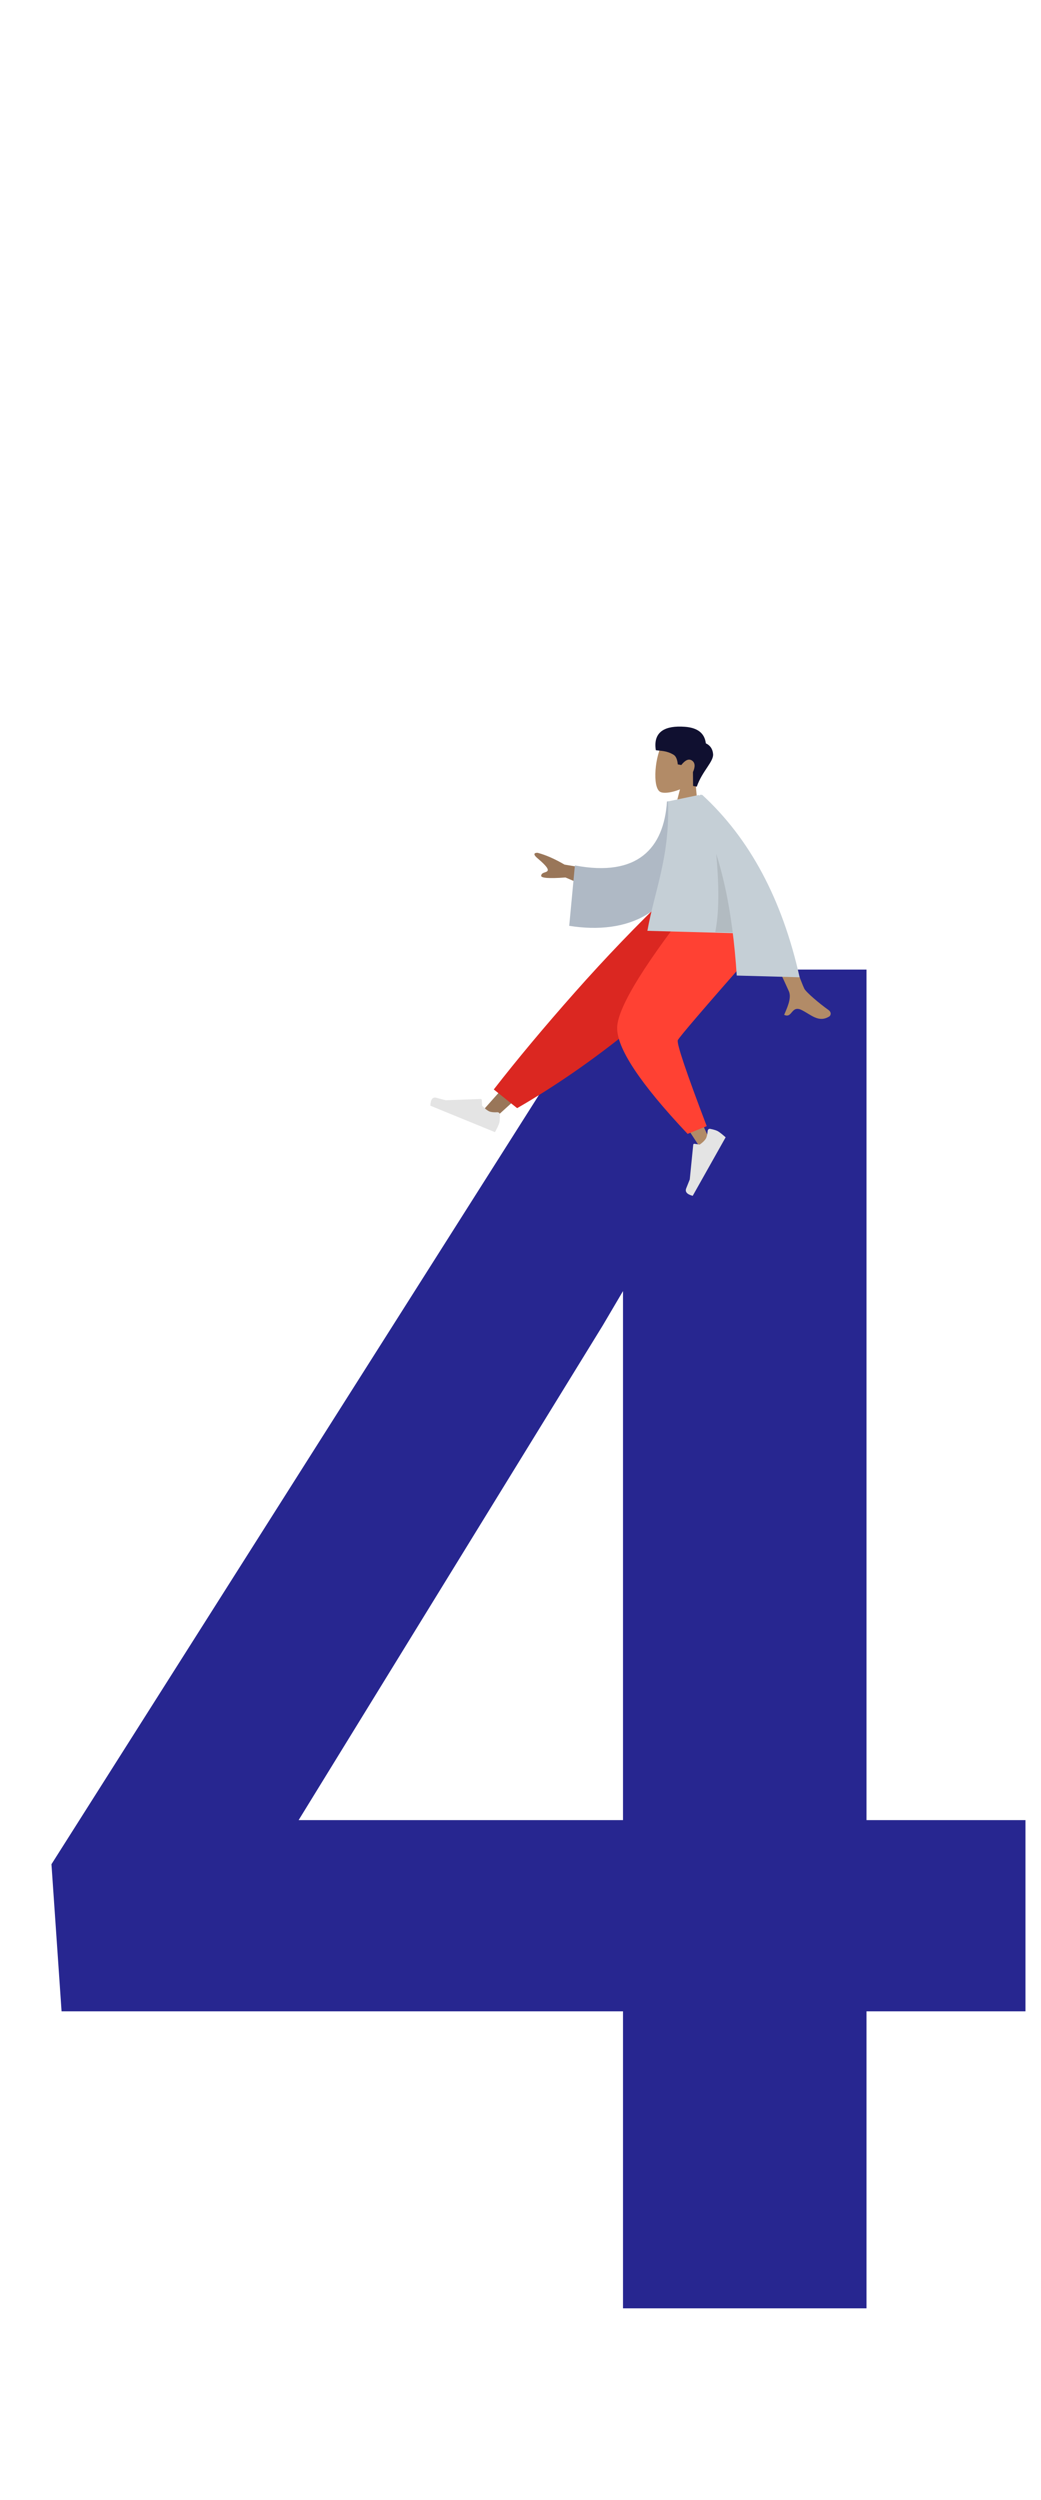 <svg width="125" height="300" viewBox="0 0 125 300" fill="none" xmlns="http://www.w3.org/2000/svg">
<path opacity="0.87" d="M123.135 218.412V241.361H7.393L6.179 223.708L74.256 116.351H97.537L72.38 159.051L35.859 218.412H123.135ZM104.047 116.351V277H74.808V116.351H104.047Z" fill="#080680"/>
<path fill-rule="evenodd" clip-rule="evenodd" d="M83.998 99.365L83.374 92.25L82.345 92.058L80.604 98.734L83.998 99.365Z" fill="#B28B67"/>
<path fill-rule="evenodd" clip-rule="evenodd" d="M79.306 95.041C80.339 95.523 84.677 94.121 84.828 90.944C84.979 87.767 80.659 87.666 79.65 89.095C78.641 90.524 78.273 94.559 79.306 95.041Z" fill="#B28B67"/>
<path fill-rule="evenodd" clip-rule="evenodd" d="M83.669 94.397C84.329 92.509 85.711 91.396 85.626 90.481C85.57 89.872 85.279 89.445 84.755 89.201C84.611 87.986 83.766 87.323 82.222 87.213C79.905 87.046 78.396 87.762 78.748 90.022C79.302 90.125 79.995 90.044 80.879 90.569C81.159 90.736 81.329 91.122 81.387 91.728L81.805 91.806C82.291 91.191 82.721 91.011 83.094 91.268C83.467 91.525 83.505 91.986 83.207 92.653L83.224 94.314L83.669 94.397Z" fill="#101030"/>
<path fill-rule="evenodd" clip-rule="evenodd" d="M87.523 110.166L71.649 123.078L59.189 134.388L57.568 133.724L80.944 107.473L87.523 110.166Z" fill="#997659"/>
<path fill-rule="evenodd" clip-rule="evenodd" d="M60.023 133.754C60.036 134.246 60.006 134.598 59.934 134.808C59.848 135.059 59.681 135.409 59.433 135.857C59.145 135.74 56.559 134.682 51.676 132.685C51.706 131.927 51.947 131.61 52.4 131.734C52.853 131.858 53.23 131.957 53.532 132.031L57.709 131.876C57.783 131.873 57.848 131.934 57.854 132.011C57.854 132.012 57.854 132.013 57.854 132.014L57.891 132.69C58.228 133.045 58.522 133.273 58.773 133.376C58.981 133.461 59.3 133.493 59.729 133.47C59.877 133.462 60.008 133.581 60.022 133.735C60.023 133.742 60.023 133.748 60.023 133.754Z" fill="#E4E4E4"/>
<path fill-rule="evenodd" clip-rule="evenodd" d="M62.096 132.979L59.291 130.735C62.087 127.137 65.337 123.249 69.039 119.07C72.742 114.891 76.532 110.946 80.409 107.237L89.262 110.864C84.707 115.699 80.183 119.935 75.69 123.571C71.197 127.207 66.666 130.343 62.096 132.979Z" fill="#DB2721"/>
<path fill-rule="evenodd" clip-rule="evenodd" d="M87.624 113.384C83.987 117.877 79.772 124.117 79.723 124.404C79.69 124.595 81.569 128.826 85.36 137.098L84.074 137.717C78.301 128.938 75.513 124.091 75.712 123.177C76.011 121.806 79.962 112.826 83.013 108.03L87.624 113.384Z" fill="#B28B67"/>
<path fill-rule="evenodd" clip-rule="evenodd" d="M84.861 135.136L82.565 136.067C76.844 130.002 74.025 125.738 74.108 123.274C74.192 120.811 77.555 115.396 84.197 107.03L90.218 114.518C84.501 121.023 81.559 124.457 81.391 124.82C81.224 125.183 82.38 128.622 84.861 135.136Z" fill="#FF4133"/>
<path fill-rule="evenodd" clip-rule="evenodd" d="M85.277 135.463C85.731 135.551 86.05 135.652 86.234 135.767C86.454 135.904 86.753 136.14 87.132 136.477C86.985 136.738 85.667 139.08 83.178 143.502C82.486 143.317 82.227 143.014 82.401 142.591C82.575 142.169 82.716 141.815 82.825 141.532L83.241 137.369C83.249 137.295 83.313 137.243 83.384 137.253C83.385 137.253 83.386 137.253 83.387 137.254L84.014 137.355C84.385 137.095 84.634 136.85 84.762 136.623C84.868 136.434 84.94 136.126 84.977 135.697C84.989 135.549 85.116 135.443 85.26 135.46C85.266 135.461 85.271 135.462 85.277 135.463Z" fill="#E4E4E4"/>
<path fill-rule="evenodd" clip-rule="evenodd" d="M73.563 104.712L67.785 103.752C66.609 103.067 65.534 102.595 64.559 102.337C64.287 102.322 63.859 102.411 64.526 102.977C65.192 103.544 65.869 104.168 65.767 104.458C65.664 104.748 65.061 104.622 64.98 105.07C64.926 105.368 65.9 105.444 67.901 105.297L72.639 107.315L73.563 104.712Z" fill="#997659"/>
<path fill-rule="evenodd" clip-rule="evenodd" d="M82.563 96.079L80.088 96.175C79.717 101.807 76.538 105.278 69.031 103.852L68.35 111.099C75.358 112.223 81.348 109.552 82.273 101.873C82.512 99.885 82.68 97.814 82.563 96.079Z" fill="#AFB9C5"/>
<path fill-rule="evenodd" clip-rule="evenodd" d="M92.018 106.361C94.756 113.955 96.276 118.049 96.579 118.641C96.801 119.075 98.377 120.415 99.465 121.186C99.902 121.495 99.739 121.874 99.582 121.971C98.304 122.768 97.407 121.77 96.255 121.203C94.993 120.583 95.159 122.255 94.159 121.781C94.436 121.095 95.095 119.821 94.731 118.966C94.569 118.586 92.612 114.364 88.861 106.299L92.018 106.361Z" fill="#B28B67"/>
<path fill-rule="evenodd" clip-rule="evenodd" d="M89.113 112.012L77.736 111.7C78.591 106.892 80.471 102.751 80.205 96.172L83.921 95.396C86.79 99.717 88.297 104.982 89.113 112.012Z" fill="#C5CFD6"/>
<path fill-rule="evenodd" clip-rule="evenodd" d="M89.178 111.928L85.884 111.842C86.542 108.667 86.323 103.463 85.227 96.23C87.759 100.5 88.438 104.965 89.178 111.928Z" fill="black" fill-opacity="0.1"/>
<path fill-rule="evenodd" clip-rule="evenodd" d="M84.315 95.38C90.03 100.623 93.93 107.921 96.015 117.273L88.467 117.068C87.95 109.227 86.641 102.282 83.394 96.203L84.071 95.374L84.315 95.38Z" fill="#C5CFD6"/>
</svg>
